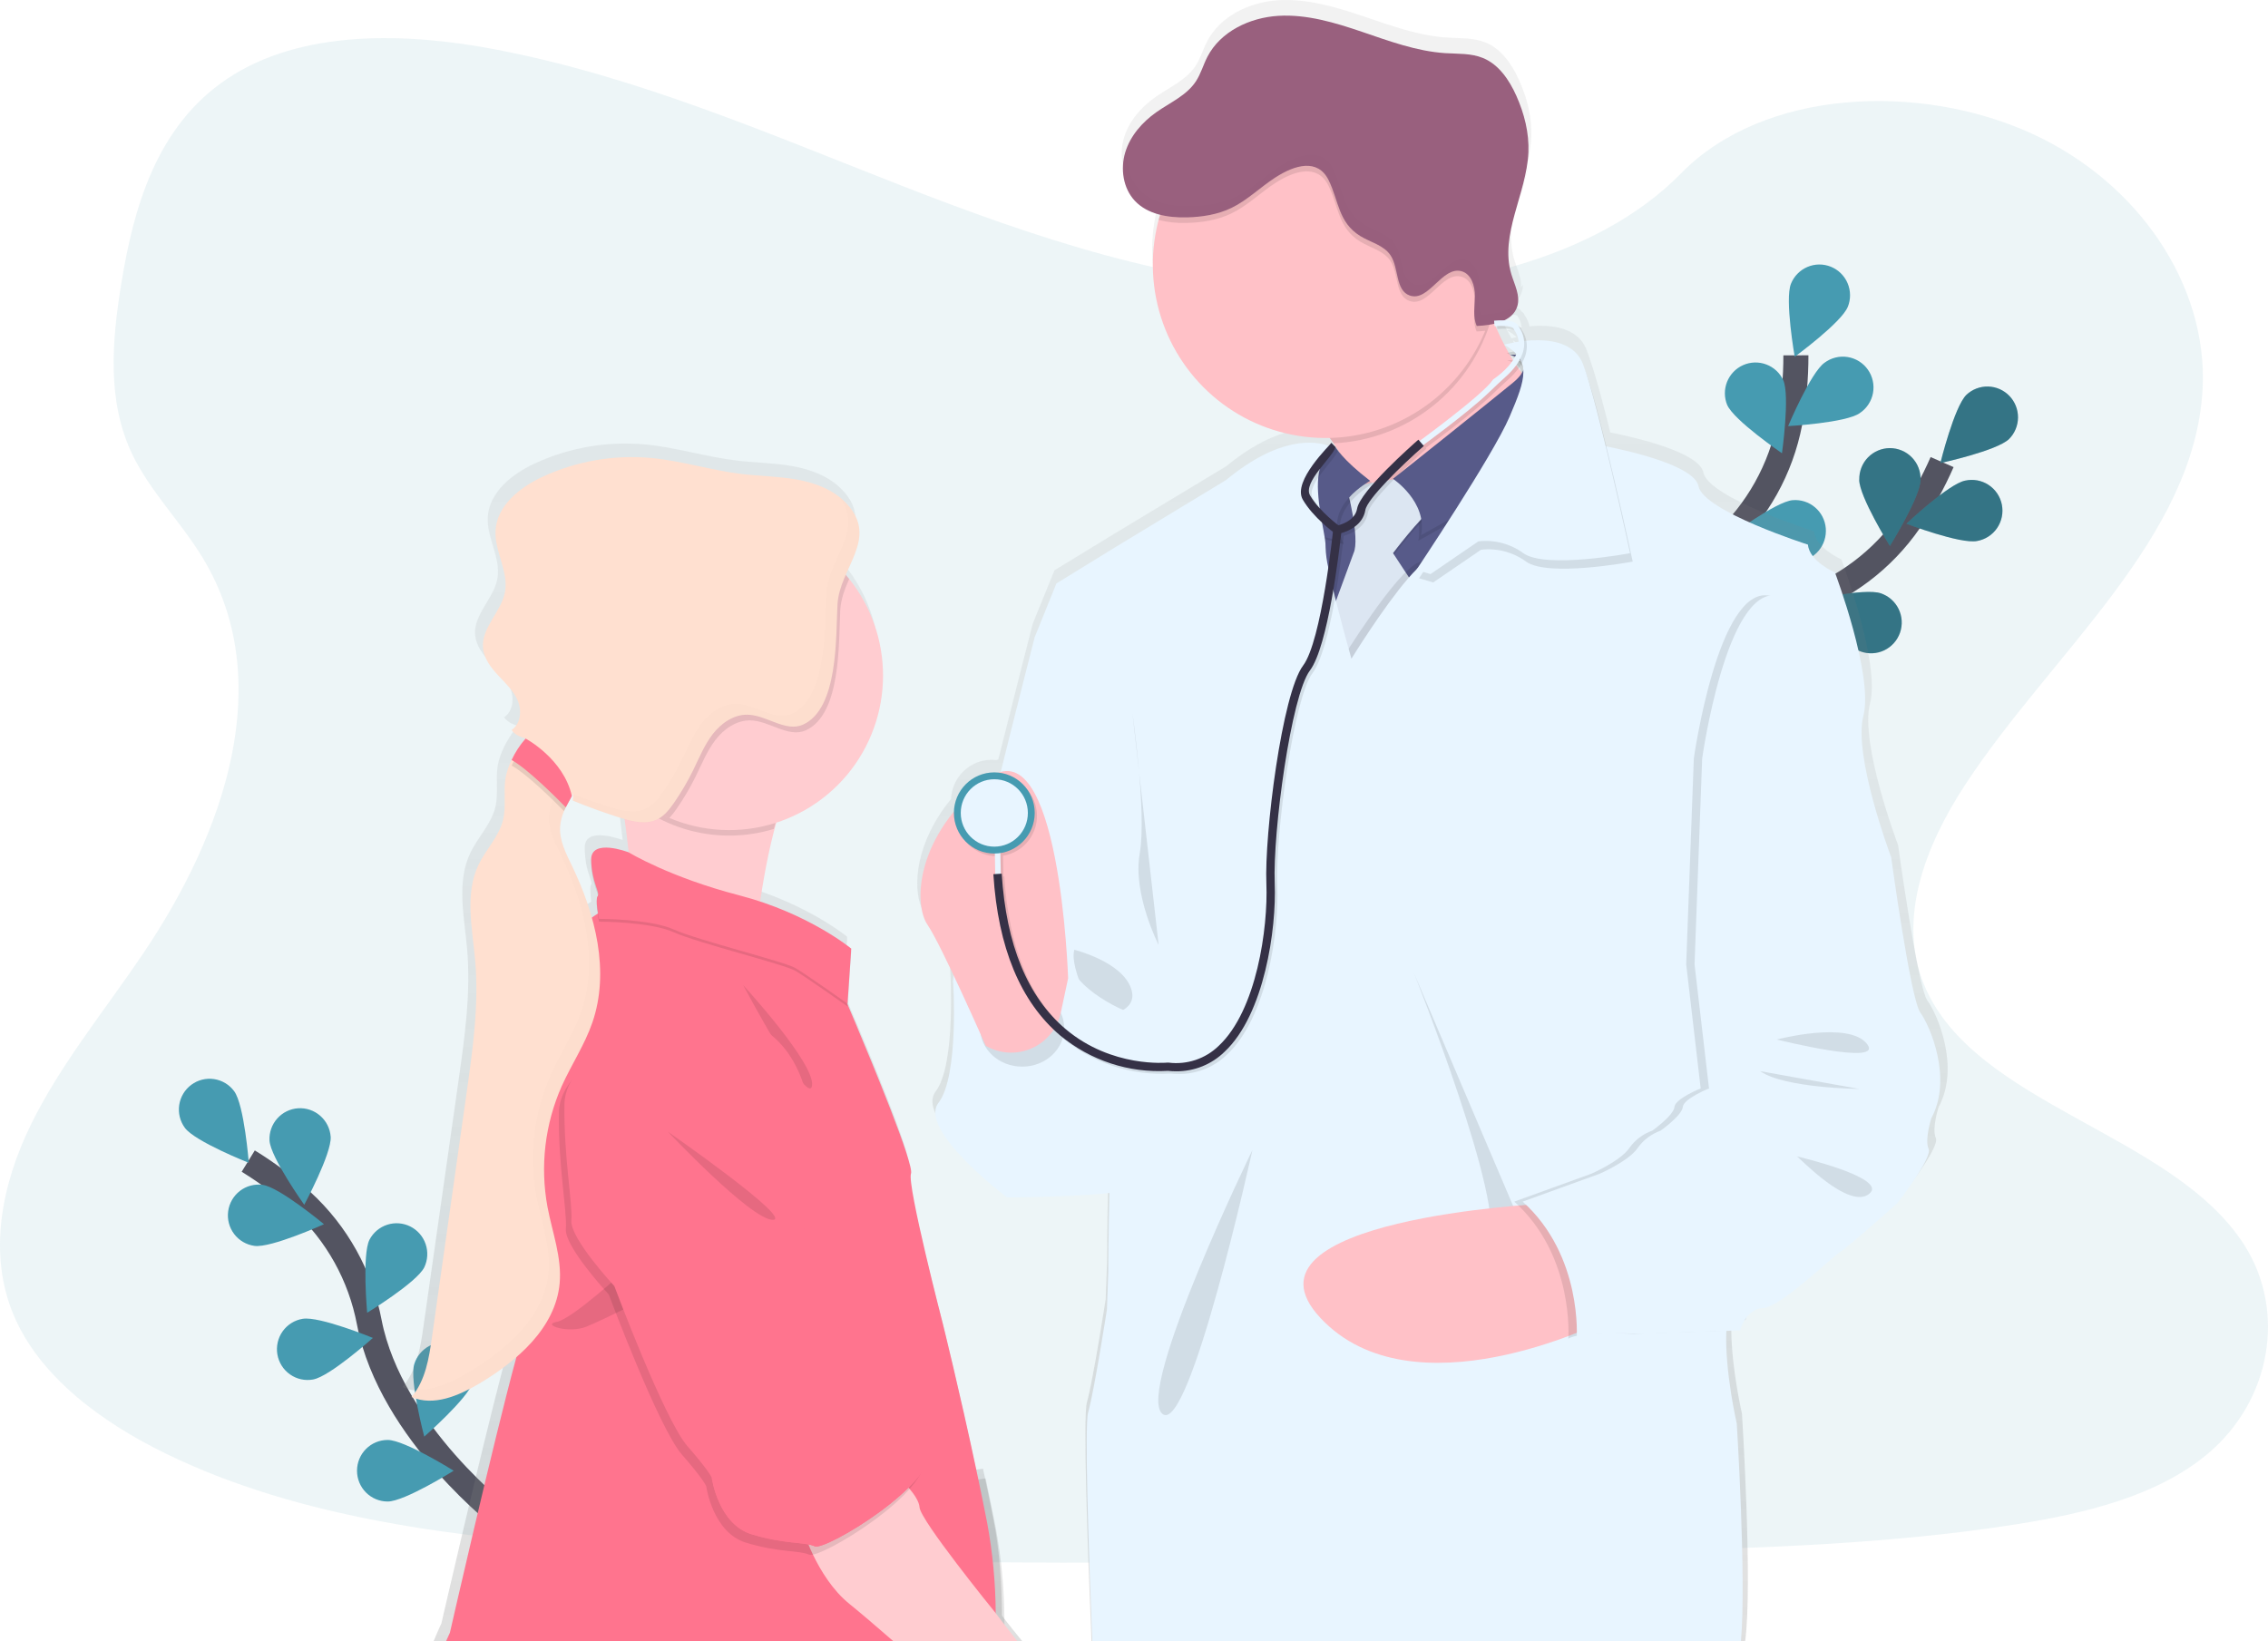 <svg width="181" height="131" viewBox="0 0 181 131" fill="none" xmlns="http://www.w3.org/2000/svg">
<g clip-path="url(#clip0_170_648)">
<path opacity="0.1" d="M105.164 23.103C93.561 22.698 82.5 18.935 71.955 14.819C61.41 10.704 50.957 6.143 39.625 3.962C32.34 2.557 24.007 2.36 18.138 6.283C12.489 10.058 10.664 16.573 9.682 22.619C8.944 27.168 8.516 31.955 10.534 36.215C11.939 39.171 14.432 41.656 16.157 44.488C22.156 54.342 17.915 66.493 11.412 76.123C8.363 80.642 4.825 84.942 2.472 89.747C0.118 94.552 -0.971 100.057 1.088 104.958C3.13 109.812 7.993 113.464 13.262 116.03C23.964 121.237 36.574 122.727 48.871 123.58C76.091 125.45 103.458 124.64 130.75 123.83C140.85 123.528 150.995 123.225 160.931 121.654C166.449 120.782 172.146 119.399 176.152 116.062C181.237 111.824 182.498 104.65 179.09 99.336C173.374 90.425 157.571 88.21 153.575 78.647C151.377 73.382 153.635 67.518 156.831 62.635C163.686 52.163 175.178 42.974 175.782 31.001C176.199 22.778 170.675 14.545 162.132 10.653C153.18 6.571 140.765 7.087 134.161 13.834C127.36 20.785 115.408 23.459 105.164 23.103Z" fill="#469BB1"/>
<path d="M40.37 121.354C40.37 121.354 31.205 114.395 29.473 105.542C28.771 101.824 26.888 98.435 24.105 95.883C22.775 94.682 21.337 93.607 19.811 92.669" stroke="#535461" stroke-width="2" stroke-miterlimit="10"/>
<path d="M18.689 87.092C19.493 88.183 19.856 92.808 19.856 92.808C19.856 92.808 15.562 91.109 14.757 90.02C14.37 89.496 14.207 88.839 14.302 88.194C14.398 87.549 14.744 86.969 15.266 86.581C15.787 86.193 16.441 86.028 17.083 86.124C17.725 86.22 18.303 86.568 18.689 87.092Z" fill="#469BB1"/>
<path d="M26.392 90.721C26.475 92.075 24.28 96.156 24.28 96.156C24.28 96.156 21.593 92.383 21.508 91.029C21.475 90.383 21.697 89.751 22.126 89.269C22.555 88.787 23.155 88.494 23.797 88.453C24.44 88.413 25.072 88.628 25.557 89.053C26.043 89.477 26.342 90.076 26.39 90.721H26.392Z" fill="#469BB1"/>
<path d="M33.858 101.152C33.251 102.364 29.303 104.774 29.303 104.774C29.303 104.774 28.882 100.154 29.488 98.942C29.787 98.373 30.296 97.943 30.907 97.747C31.517 97.55 32.181 97.603 32.753 97.892C33.326 98.182 33.763 98.686 33.969 99.295C34.176 99.905 34.136 100.572 33.858 101.152Z" fill="#469BB1"/>
<path d="M37.739 110.317C37.344 111.614 33.859 114.659 33.859 114.659C33.859 114.659 32.665 110.178 33.059 108.88C33.249 108.256 33.678 107.734 34.251 107.428C34.824 107.123 35.495 107.058 36.115 107.248C36.736 107.439 37.255 107.87 37.56 108.445C37.864 109.021 37.929 109.694 37.739 110.317Z" fill="#469BB1"/>
<path d="M20.308 99.436C21.641 99.617 25.855 97.706 25.855 97.706C25.855 97.706 22.299 94.746 20.959 94.566C20.316 94.479 19.665 94.652 19.149 95.047C18.634 95.443 18.295 96.028 18.209 96.674C18.122 97.32 18.295 97.974 18.689 98.492C19.082 99.01 19.665 99.349 20.308 99.436Z" fill="#469BB1"/>
<path d="M24.982 110.1C26.315 109.87 29.76 106.782 29.76 106.782C29.76 106.782 25.484 105.028 24.152 105.258C23.833 105.31 23.528 105.425 23.254 105.597C22.98 105.769 22.742 105.993 22.555 106.257C22.368 106.522 22.234 106.821 22.163 107.137C22.091 107.454 22.082 107.781 22.137 108.101C22.192 108.42 22.31 108.726 22.483 109C22.656 109.274 22.882 109.511 23.147 109.696C23.411 109.882 23.71 110.014 24.026 110.083C24.341 110.152 24.668 110.158 24.985 110.1H24.982Z" fill="#469BB1"/>
<path d="M30.94 119.839C32.291 119.839 36.207 117.381 36.207 117.381C36.207 117.381 32.29 114.925 30.938 114.925C30.289 114.925 29.667 115.184 29.208 115.645C28.749 116.106 28.492 116.731 28.492 117.382C28.492 118.034 28.749 118.659 29.208 119.12C29.667 119.581 30.289 119.839 30.938 119.839H30.94Z" fill="#469BB1"/>
<path d="M129.41 61.161C129.41 61.161 135.059 51.11 143.575 48.214C147.15 47.022 150.245 44.697 152.394 41.588C153.401 40.102 154.271 38.526 154.992 36.88" stroke="#535461" stroke-width="2" stroke-miterlimit="10"/>
<path d="M160.337 35.038C159.367 35.982 154.853 36.96 154.853 36.96C154.853 36.96 155.961 32.458 156.931 31.512C157.399 31.072 158.021 30.834 158.662 30.849C159.303 30.865 159.912 31.132 160.359 31.595C160.806 32.057 161.053 32.677 161.049 33.321C161.045 33.965 160.79 34.582 160.337 35.038Z" fill="#469BB1"/>
<path d="M157.784 43.178C156.451 43.442 152.14 41.799 152.14 41.799C152.14 41.799 155.506 38.619 156.831 38.359C157.149 38.288 157.478 38.282 157.799 38.34C158.12 38.399 158.425 38.521 158.698 38.7C158.971 38.879 159.206 39.111 159.388 39.382C159.571 39.653 159.697 39.958 159.761 40.279C159.824 40.6 159.823 40.931 159.758 41.251C159.692 41.572 159.564 41.876 159.38 42.146C159.196 42.416 158.96 42.647 158.686 42.824C158.412 43.001 158.105 43.121 157.784 43.178Z" fill="#469BB1"/>
<path d="M148.492 51.995C147.216 51.552 144.314 47.943 144.314 47.943C144.314 47.943 148.814 46.909 150.094 47.352C150.401 47.455 150.685 47.617 150.93 47.831C151.174 48.045 151.374 48.305 151.517 48.597C151.661 48.889 151.745 49.206 151.765 49.531C151.785 49.856 151.741 50.181 151.635 50.489C151.529 50.796 151.363 51.079 151.147 51.322C150.931 51.565 150.67 51.762 150.377 51.902C150.085 52.042 149.768 52.122 149.444 52.138C149.121 52.154 148.797 52.106 148.492 51.995Z" fill="#469BB1"/>
<path d="M139.953 57.077C138.62 56.856 135.161 53.785 135.161 53.785C135.161 53.785 139.425 52 140.757 52.221C141.398 52.327 141.97 52.684 142.349 53.214C142.727 53.744 142.881 54.404 142.776 55.047C142.67 55.691 142.314 56.266 141.787 56.647C141.259 57.027 140.603 57.181 139.962 57.075L139.953 57.077Z" fill="#469BB1"/>
<path d="M148.375 38.279C148.374 39.636 150.825 43.575 150.825 43.575C150.825 43.575 153.273 39.641 153.273 38.285C153.282 37.958 153.225 37.631 153.106 37.326C152.987 37.02 152.808 36.742 152.58 36.507C152.352 36.272 152.08 36.085 151.779 35.958C151.478 35.83 151.154 35.764 150.828 35.764C150.501 35.764 150.178 35.83 149.877 35.958C149.576 36.085 149.303 36.272 149.075 36.507C148.847 36.742 148.669 37.02 148.55 37.326C148.431 37.631 148.374 37.958 148.382 38.285L148.375 38.279Z" fill="#469BB1"/>
<path d="M138.472 44.348C138.875 45.643 142.381 48.664 142.381 48.664C142.381 48.664 143.548 44.175 143.141 42.88C142.93 42.28 142.496 41.785 141.929 41.5C141.362 41.215 140.708 41.163 140.103 41.353C139.498 41.543 138.99 41.962 138.687 42.52C138.383 43.079 138.307 43.734 138.475 44.348H138.472Z" fill="#469BB1"/>
<path d="M129.661 51.574C129.841 52.913 132.787 56.489 132.787 56.489C132.787 56.489 134.689 52.263 134.509 50.919C134.473 50.593 134.373 50.278 134.214 49.992C134.055 49.706 133.841 49.455 133.584 49.253C133.327 49.051 133.033 48.903 132.718 48.817C132.403 48.731 132.075 48.709 131.751 48.753C131.428 48.797 131.117 48.905 130.836 49.071C130.555 49.237 130.31 49.458 130.115 49.721C129.92 49.984 129.78 50.283 129.702 50.601C129.624 50.919 129.61 51.25 129.661 51.574Z" fill="#469BB1"/>
<path opacity="0.25" d="M160.337 35.038C159.367 35.982 154.853 36.96 154.853 36.96C154.853 36.96 155.961 32.458 156.931 31.512C157.399 31.072 158.021 30.834 158.662 30.849C159.303 30.865 159.912 31.132 160.359 31.595C160.806 32.057 161.053 32.677 161.049 33.321C161.045 33.965 160.79 34.582 160.337 35.038Z" fill="black"/>
<path opacity="0.25" d="M157.784 43.178C156.451 43.442 152.14 41.799 152.14 41.799C152.14 41.799 155.506 38.619 156.831 38.359C157.149 38.288 157.478 38.282 157.799 38.34C158.12 38.399 158.425 38.521 158.698 38.7C158.971 38.879 159.206 39.111 159.388 39.382C159.571 39.653 159.697 39.958 159.761 40.279C159.824 40.6 159.823 40.931 159.758 41.251C159.692 41.572 159.564 41.876 159.38 42.146C159.196 42.416 158.96 42.647 158.686 42.824C158.412 43.001 158.105 43.121 157.784 43.178Z" fill="black"/>
<path opacity="0.25" d="M148.492 51.995C147.216 51.552 144.314 47.943 144.314 47.943C144.314 47.943 148.814 46.909 150.094 47.352C150.401 47.455 150.685 47.617 150.93 47.831C151.174 48.045 151.374 48.305 151.517 48.597C151.661 48.889 151.745 49.206 151.765 49.531C151.785 49.856 151.741 50.181 151.635 50.489C151.529 50.796 151.363 51.079 151.147 51.322C150.931 51.565 150.67 51.762 150.377 51.902C150.085 52.042 149.768 52.122 149.444 52.138C149.121 52.154 148.797 52.106 148.492 51.995Z" fill="black"/>
<path opacity="0.25" d="M139.953 57.077C138.62 56.856 135.161 53.785 135.161 53.785C135.161 53.785 139.425 52 140.757 52.221C141.398 52.327 141.97 52.684 142.349 53.214C142.727 53.744 142.881 54.404 142.776 55.047C142.67 55.691 142.314 56.266 141.787 56.647C141.259 57.027 140.603 57.181 139.962 57.075L139.953 57.077Z" fill="black"/>
<path opacity="0.25" d="M148.375 38.279C148.374 39.636 150.825 43.575 150.825 43.575C150.825 43.575 153.273 39.641 153.273 38.285C153.282 37.958 153.225 37.631 153.106 37.326C152.987 37.02 152.808 36.742 152.58 36.507C152.352 36.272 152.08 36.085 151.779 35.958C151.478 35.83 151.154 35.764 150.828 35.764C150.501 35.764 150.178 35.83 149.877 35.958C149.576 36.085 149.303 36.272 149.075 36.507C148.847 36.742 148.669 37.02 148.55 37.326C148.431 37.631 148.374 37.958 148.382 38.285L148.375 38.279Z" fill="black"/>
<path opacity="0.25" d="M138.472 44.348C138.875 45.643 142.381 48.664 142.381 48.664C142.381 48.664 143.548 44.175 143.141 42.88C142.93 42.28 142.496 41.785 141.929 41.5C141.362 41.215 140.708 41.163 140.103 41.353C139.498 41.543 138.99 41.962 138.687 42.52C138.383 43.079 138.307 43.734 138.475 44.348H138.472Z" fill="black"/>
<path opacity="0.25" d="M129.661 51.574C129.841 52.913 132.787 56.489 132.787 56.489C132.787 56.489 134.689 52.263 134.509 50.919C134.473 50.593 134.373 50.278 134.214 49.992C134.055 49.706 133.841 49.455 133.584 49.253C133.327 49.051 133.033 48.903 132.718 48.817C132.403 48.731 132.075 48.709 131.751 48.753C131.428 48.797 131.117 48.905 130.836 49.071C130.555 49.237 130.31 49.458 130.115 49.721C129.92 49.984 129.78 50.283 129.702 50.601C129.624 50.919 129.61 51.25 129.661 51.574Z" fill="black"/>
<path d="M129.734 60.962C129.734 60.962 130.844 49.473 137.453 43.364C140.241 40.818 142.132 37.433 142.843 33.716C143.166 31.949 143.327 30.157 143.324 28.36" stroke="#535461" stroke-width="2" stroke-miterlimit="10"/>
<path d="M147.467 24.484C146.967 25.742 143.228 28.474 143.228 28.474C143.228 28.474 142.424 23.906 142.929 22.648C143.172 22.043 143.645 21.561 144.242 21.306C144.839 21.051 145.513 21.045 146.115 21.289C146.717 21.534 147.197 22.008 147.451 22.608C147.704 23.208 147.71 23.884 147.467 24.489V24.484Z" fill="#469BB1"/>
<path d="M148.419 32.973C147.314 33.753 142.703 34.009 142.703 34.009C142.703 34.009 144.5 29.734 145.604 28.954C145.866 28.757 146.165 28.615 146.483 28.536C146.801 28.457 147.131 28.443 147.454 28.495C147.777 28.546 148.087 28.663 148.365 28.837C148.642 29.01 148.883 29.238 149.071 29.507C149.259 29.776 149.392 30.08 149.461 30.401C149.531 30.723 149.535 31.055 149.474 31.378C149.413 31.701 149.289 32.008 149.107 32.282C148.926 32.556 148.692 32.79 148.419 32.971V32.973Z" fill="#469BB1"/>
<path d="M143.476 44.82C142.13 44.934 138.02 42.811 138.02 42.811C138.02 42.811 141.72 40.033 143.066 39.919C143.713 39.865 144.354 40.07 144.85 40.491C145.346 40.911 145.655 41.513 145.709 42.162C145.763 42.811 145.559 43.456 145.14 43.954C144.721 44.452 144.123 44.762 143.476 44.817V44.82Z" fill="#469BB1"/>
<path d="M137.725 52.936C136.417 53.271 132.011 51.886 132.011 51.886C132.011 51.886 135.189 48.521 136.497 48.179C137.125 48.016 137.792 48.109 138.351 48.44C138.91 48.77 139.316 49.31 139.479 49.941C139.642 50.572 139.549 51.242 139.22 51.803C138.891 52.365 138.353 52.772 137.725 52.936Z" fill="#469BB1"/>
<path d="M137.842 32.324C138.388 33.564 142.211 36.173 142.211 36.173C142.211 36.173 142.861 31.581 142.314 30.34C142.042 29.76 141.555 29.31 140.956 29.086C140.358 28.862 139.696 28.881 139.111 29.141C138.527 29.401 138.068 29.88 137.83 30.475C137.593 31.071 137.597 31.736 137.842 32.329V32.324Z" fill="#469BB1"/>
<path d="M131.236 41.901C132.127 42.92 136.55 44.256 136.55 44.256C136.55 44.256 135.804 39.678 134.912 38.659C134.702 38.411 134.444 38.208 134.155 38.061C133.866 37.914 133.55 37.827 133.227 37.803C132.904 37.78 132.579 37.821 132.272 37.925C131.964 38.029 131.681 38.193 131.437 38.408C131.194 38.622 130.995 38.884 130.853 39.176C130.711 39.469 130.628 39.787 130.609 40.112C130.59 40.437 130.636 40.763 130.744 41.07C130.851 41.377 131.019 41.659 131.236 41.901Z" fill="#469BB1"/>
<path d="M126.088 52.097C126.795 53.252 130.929 55.319 130.929 55.319C130.929 55.319 130.964 50.681 130.263 49.525C129.913 48.991 129.371 48.614 128.75 48.475C128.129 48.337 127.479 48.446 126.937 48.781C126.395 49.115 126.004 49.649 125.847 50.268C125.69 50.887 125.78 51.543 126.096 52.097H126.088Z" fill="#469BB1"/>
<path d="M121.235 15.969C121.512 14.95 121.845 13.926 122.079 12.893C121.799 13.926 121.464 14.953 121.235 15.969Z" fill="url(#paint0_linear_170_648)"/>
<path d="M119.996 25.788C119.972 25.747 119.956 25.707 119.937 25.67C119.937 25.654 119.921 25.64 119.914 25.623C119.878 25.641 119.84 25.656 119.802 25.669C119.729 25.697 119.654 25.724 119.577 25.746C119.501 25.767 119.469 25.779 119.411 25.793C119.362 25.809 119.313 25.822 119.262 25.831L119.276 25.861C119.337 25.848 119.397 25.836 119.459 25.819L119.476 26.027C119.546 26.027 119.611 26.017 119.674 26.017C119.704 26.015 119.734 26.015 119.764 26.017C119.894 26.017 120.007 26.017 120.097 26.017C120.062 25.942 120.026 25.863 119.996 25.788ZM153.825 79.872C153.042 78.812 151.478 67.441 151.478 67.441C151.478 67.441 148.404 59.355 149.242 56.128C150.08 52.901 146.952 44.644 146.952 44.644C146.952 44.644 144.886 43.742 144.774 42.403C144.774 42.403 136.337 39.725 135.942 37.716C135.622 36.069 130.389 34.888 128.51 34.514C127.936 32.191 127.36 30.024 126.935 28.84C126.82 28.472 126.711 28.154 126.611 27.903C125.893 26.062 123.673 25.895 122.064 26.042C121.994 25.728 121.864 25.431 121.682 25.167C121.655 25.076 121.603 24.995 121.53 24.934C121.496 24.904 121.459 24.878 121.42 24.854C121.391 24.799 121.353 24.751 121.307 24.71C121.261 24.668 121.211 24.632 121.157 24.602C121.118 24.581 121.078 24.563 121.037 24.547C120.941 24.51 120.841 24.483 120.739 24.465C120.62 24.441 120.5 24.425 120.379 24.418C120.673 24.289 120.935 24.097 121.147 23.854C121.291 23.684 121.398 23.486 121.462 23.272C121.515 23.094 121.538 22.909 121.532 22.723C121.489 22.799 121.439 22.872 121.382 22.939C121.452 22.197 121.062 21.444 120.839 20.706C120.568 19.745 120.518 18.735 120.692 17.752C120.915 16.269 121.469 14.769 121.844 13.259C121.845 13.251 121.845 13.243 121.844 13.234C122.04 12.485 122.162 11.717 122.207 10.943C122.272 9.381 121.874 7.823 121.234 6.4C120.665 5.14 119.827 3.9 118.544 3.388C117.591 3.001 116.523 3.063 115.496 2.999C113.193 2.855 110.997 2.042 108.807 1.302C106.617 0.562 104.364 -0.11 102.059 0.018C99.755 0.147 97.383 1.264 96.332 3.312C95.998 3.952 95.807 4.663 95.409 5.264C94.662 6.397 93.325 6.964 92.21 7.746C91.096 8.528 90.114 9.637 89.711 10.961C89.491 11.675 89.46 12.433 89.621 13.162C89.657 13.327 89.704 13.489 89.761 13.648C89.919 14.09 90.166 14.495 90.486 14.838C90.727 15.091 91.004 15.307 91.309 15.479C91.691 15.692 92.1 15.852 92.525 15.954C92.51 16.004 92.496 16.058 92.479 16.11C92.452 16.195 92.429 16.277 92.404 16.369C92.349 16.575 92.297 16.784 92.254 16.995C92.252 17.01 92.252 17.026 92.254 17.041C92.049 17.992 91.946 18.964 91.947 19.938C91.947 20.398 91.97 20.859 92.017 21.317C92.684 28.109 98.266 33.467 105.164 33.815C105.401 33.827 105.639 33.833 105.881 33.833C105.991 33.833 106.099 33.833 106.214 33.833C106.322 33.977 106.429 34.124 106.53 34.269C106.632 34.412 106.725 34.56 106.814 34.704L106.572 34.453L106.331 34.23C106.265 34.32 106.192 34.405 106.112 34.483C105.955 34.427 105.794 34.381 105.631 34.346C104.939 34.191 103.886 34.135 102.499 34.555C101.224 34.938 99.666 35.726 97.843 37.224L88.959 42.58L84.153 45.516L82.422 49.767C82.422 49.767 81.12 54.819 79.672 60.607C79.615 60.623 79.56 60.64 79.505 60.66C79.388 60.647 79.27 60.64 79.152 60.64C78.312 60.638 77.504 60.963 76.897 61.547C76.29 62.131 75.933 62.929 75.899 63.772C73.019 67.287 72.856 70.802 73.533 72.415C73.594 72.566 73.671 72.71 73.763 72.845C74.206 73.488 75.034 75.145 75.874 76.911C75.853 77.056 75.839 77.179 75.832 77.271C75.831 77.301 75.831 77.331 75.832 77.361C75.832 77.361 76.332 84.945 74.666 87.119C74.301 87.593 74.356 88.215 74.666 88.905C75.782 91.385 80.197 94.698 80.197 94.698C80.197 94.698 85.491 94.669 88.441 94.346C88.433 94.644 88.426 94.941 88.419 95.23C88.353 98.156 88.353 100.608 88.353 100.608L88.243 103.676C88.243 103.676 87.243 110.142 86.743 111.924C86.428 113.042 86.791 123.394 87.108 131.005H139.272C139.885 126.503 139.02 112.823 139.02 112.823C139.02 112.823 138.198 109.286 138.168 106.203C138.167 106.2 138.166 106.196 138.166 106.192C138.166 106.189 138.167 106.185 138.168 106.181C138.168 105.912 138.168 105.649 138.178 105.391L138.557 105.378L139.237 105.355H139.298C139.298 105.355 139.315 105.291 139.353 105.187C139.443 104.929 139.566 104.683 139.718 104.456C140.008 104.026 140.461 103.604 141.143 103.575C141.52 103.56 142.103 103.254 142.761 102.802C142.766 102.803 142.77 102.803 142.774 102.802C144.546 101.599 146.887 99.378 147.456 99.013C148.237 98.511 151.98 95.163 151.98 95.163C151.98 95.163 152.538 94.454 153.133 93.598L153.155 93.568C153.895 92.497 154.681 91.216 154.488 90.813C154.155 90.09 154.711 88.361 154.711 88.361C156.45 85.166 154.608 80.931 153.825 79.872ZM121.6 28.39C121.616 28.44 121.626 28.492 121.63 28.544C121.589 28.489 121.547 28.43 121.505 28.377L121.465 28.323L121.437 28.283L121.5 28.196C121.5 28.196 121.5 28.196 121.5 28.208C121.544 28.262 121.578 28.324 121.6 28.39ZM121.04 26.907C120.859 26.944 120.715 26.978 120.622 27.003C120.504 26.792 120.391 26.581 120.289 26.367C120.556 26.522 120.808 26.703 121.04 26.907ZM120.727 27.172C120.727 27.168 120.727 27.165 120.727 27.162L120.74 27.172C120.809 27.217 120.875 27.261 120.937 27.306C120.992 27.346 121.042 27.384 121.092 27.424C121.059 27.483 121.022 27.543 120.985 27.592C120.927 27.5 120.872 27.411 120.819 27.319C120.785 27.282 120.755 27.232 120.727 27.172ZM119.727 25.106C120.049 25.074 120.374 25.074 120.695 25.106C120.74 25.106 120.78 25.115 120.82 25.121C120.911 25.135 121 25.158 121.085 25.19C121.282 25.467 121.404 25.791 121.437 26.129L121.347 26.142L121.259 26.159C121.092 26.188 120.925 26.216 120.795 26.243L120.629 26.278C120.407 26.326 120.279 26.363 120.274 26.365C120.252 26.32 120.231 26.278 120.207 26.235C120.171 26.163 120.132 26.089 120.099 26.017C120.066 25.945 120.022 25.863 119.987 25.788C119.964 25.747 119.947 25.707 119.929 25.67C119.929 25.654 119.912 25.64 119.906 25.623C119.896 25.606 119.887 25.587 119.881 25.568C119.779 25.361 119.686 25.153 119.596 24.949C119.586 24.929 119.577 24.907 119.569 24.887L119.696 24.879V24.922L119.727 25.106ZM79.967 128.936C79.954 126.444 79.774 123.748 79.274 121.217C79.06 120.141 78.841 119.064 78.617 118.007C78.561 117.742 78.505 117.481 78.451 117.22L77.937 117.289H77.891C76.491 110.659 75.028 104.817 75.028 104.817C75.028 104.817 72.121 93.672 72.458 92.783C72.501 92.668 72.446 92.356 72.323 91.899C71.62 89.365 68.683 82.382 67.657 79.996C67.657 79.986 67.648 79.974 67.645 79.965C67.478 79.565 67.359 79.296 67.322 79.217L67.564 75.656L67.577 75.441L67.609 74.986L67.595 74.974L67.609 74.763C67.609 74.763 65.072 72.674 60.776 71.166C60.609 71.106 60.433 71.048 60.258 70.991C60.473 69.55 60.758 67.923 61.129 66.338C61.164 66.179 61.203 66.025 61.243 65.869C61.278 65.713 61.318 65.563 61.358 65.41C61.421 65.163 61.489 64.918 61.559 64.677C61.791 64.604 62.019 64.522 62.244 64.435L62.331 64.401C65.102 63.318 67.389 61.263 68.768 58.616C70.147 55.97 70.524 52.911 69.83 50.007C69.434 48.36 68.703 46.812 67.683 45.463C67.607 45.359 67.525 45.255 67.444 45.153C67.362 45.051 67.263 44.937 67.172 44.833C67.653 43.734 68.222 42.688 68.268 41.618C68.277 41.483 68.277 41.347 68.268 41.211V41.194C68.207 40.507 67.903 39.81 67.197 39.079C66.165 38.006 64.697 37.462 63.229 37.201C61.761 36.94 60.264 36.933 58.788 36.757C56.34 36.463 53.955 35.705 51.507 35.472C48.492 35.191 45.456 35.711 42.703 36.978C40.882 37.815 39.037 39.278 38.927 41.285C38.837 42.944 39.987 44.534 39.697 46.172C39.408 47.782 37.775 49.049 37.919 50.678C37.974 51.314 38.299 51.883 38.705 52.39C38.845 52.558 38.994 52.725 39.147 52.892C39.74 53.523 40.393 54.129 40.725 54.924C40.738 54.958 40.752 54.991 40.763 55.025C41.045 55.81 40.918 56.802 40.222 57.252C40.226 57.255 40.228 57.26 40.23 57.264C40.24 57.278 40.25 57.288 40.258 57.301C40.259 57.298 40.259 57.295 40.258 57.293C40.505 57.587 40.838 57.795 41.21 57.889L41.352 57.932C41.237 58.058 41.128 58.188 41.018 58.325L40.947 58.421C40.763 58.669 40.596 58.929 40.447 59.199C40.362 59.35 40.28 59.5 40.212 59.651C39.983 60.11 39.818 60.598 39.72 61.102C39.542 62.21 39.794 63.365 39.523 64.45C39.19 65.789 38.135 66.816 37.54 68.06C36.414 70.403 37.052 73.153 37.279 75.741C37.587 79.256 37.087 82.786 36.589 86.277C36.324 88.134 36.06 89.992 35.796 91.853C35.129 96.521 34.462 101.19 33.796 105.858C33.553 107.569 33.264 109.373 32.129 110.694H32.141C32.141 110.694 32.141 110.704 32.129 110.707C32.47 110.857 32.832 110.951 33.203 110.985C34.684 111.134 36.254 110.414 37.587 109.628C38.643 109.015 39.643 108.31 40.575 107.521C40.438 108.023 40.292 108.57 40.135 109.159C40.136 109.165 40.136 109.17 40.135 109.176C38.254 116.373 35.227 129.567 35.227 129.567C35.227 129.567 34.952 130.141 34.596 130.997H81.59C81.04 130.327 80.529 129.686 80.129 129.169L79.967 128.936ZM45.171 62.388C45.183 62.367 45.191 62.349 45.203 62.331C45.203 62.384 45.203 62.436 45.203 62.486C45.203 62.537 45.203 62.582 45.203 62.629C45.203 62.675 45.203 62.67 45.203 62.694C45.203 62.717 45.203 62.694 45.203 62.694C45.203 62.763 45.188 62.831 45.176 62.9C45.176 62.9 45.176 62.908 45.176 62.915L45.343 62.977L45.536 63.057C46.678 63.51 47.835 63.92 49.006 64.287C49.126 64.326 49.247 64.363 49.369 64.398L49.394 64.605C49.424 64.818 49.452 65.034 49.479 65.25C49.479 65.25 49.479 65.26 49.479 65.266C49.554 65.864 49.627 66.46 49.692 67.042C49.692 67.042 46.633 65.871 46.671 67.65C46.669 67.682 46.669 67.713 46.671 67.745C46.668 67.788 46.668 67.83 46.671 67.873C46.699 69.258 47.131 70.08 47.218 70.502C47.212 70.519 47.203 70.535 47.191 70.549C47.117 70.71 47.092 70.89 47.118 71.066C47.115 71.365 47.138 71.665 47.188 71.96C47.098 72.015 47.009 72.07 46.921 72.127C46.854 72.169 46.791 72.216 46.726 72.263C46.317 70.838 45.782 69.454 45.128 68.125C44.67 67.178 44.155 66.19 44.16 65.151C44.16 65.084 44.16 65.015 44.168 64.947C44.187 64.646 44.244 64.348 44.338 64.061C44.376 63.953 44.418 63.846 44.465 63.74C44.574 63.489 44.695 63.245 44.83 63.007C44.916 62.85 45.008 62.694 45.096 62.537C45.124 62.49 45.151 62.441 45.178 62.394L45.171 62.388ZM119.996 25.788C119.972 25.747 119.956 25.707 119.937 25.67C119.937 25.654 119.921 25.64 119.914 25.623C119.878 25.641 119.84 25.656 119.802 25.669C119.729 25.697 119.654 25.724 119.577 25.746C119.501 25.767 119.469 25.779 119.411 25.793L119.262 25.831L119.276 25.861C119.337 25.848 119.397 25.836 119.459 25.819L119.476 26.027C119.546 26.027 119.611 26.017 119.674 26.017H119.764C119.894 26.017 120.007 26.017 120.097 26.017C120.062 25.942 120.026 25.863 119.996 25.788Z" fill="url(#paint1_linear_170_648)"/>
<path d="M83.583 50.372L82.584 50.815C82.584 50.815 76.066 76.246 76.066 78.302C76.066 80.357 89.886 91.794 89.886 91.794L92.042 77.175C92.042 77.175 88.946 43.652 83.583 50.372Z" fill="#E8F5FF"/>
<path d="M113.898 42.282L108.124 39.256C107.801 37.871 107.227 36.558 106.431 35.382C105.586 34.156 104.463 32.953 103.063 32.325C99.525 30.732 118.028 22.368 118.028 22.368C118.319 23.373 118.662 24.362 119.056 25.331C120.009 27.694 121.591 30.75 123.629 31.621C127.093 33.102 113.898 42.282 113.898 42.282Z" fill="#FFC1C7"/>
<path opacity="0.1" d="M119.056 25.331C118.265 28.123 116.621 30.596 114.356 32.399C112.091 34.203 109.318 35.246 106.431 35.382C105.586 34.156 104.463 32.953 103.063 32.325C99.525 30.732 118.028 22.368 118.028 22.368C118.319 23.373 118.662 24.362 119.056 25.331Z" fill="black"/>
<path d="M119.576 21.108C119.576 23.847 118.768 26.524 117.254 28.802C115.739 31.079 113.586 32.855 111.067 33.903C108.548 34.952 105.776 35.226 103.101 34.692C100.426 34.158 97.969 32.84 96.041 30.903C94.113 28.966 92.799 26.499 92.267 23.813C91.735 21.126 92.008 18.342 93.052 15.812C94.096 13.281 95.863 11.119 98.13 9.597C100.398 8.076 103.064 7.264 105.791 7.264C107.603 7.256 109.399 7.608 111.076 8.301C112.752 8.993 114.275 10.013 115.556 11.3C116.838 12.587 117.853 14.117 118.543 15.8C119.233 17.483 119.584 19.287 119.576 21.108Z" fill="#FFC1C7"/>
<path d="M121.565 40.505L117.806 49.316L114.49 55.164H103.874L100.778 47.168L102.033 38.876H110.14L115.374 38.58L117.143 37.987L118.282 38.637L121.565 40.505Z" fill="#575A89"/>
<path opacity="0.1" d="M120.271 28.76C120.271 28.76 122.616 29.262 120.516 30.991C118.416 32.72 111.172 38.219 111.172 38.219C111.172 38.219 113.717 40.495 113.19 43.161L121.621 38.441L123.12 30.889C123.12 30.889 123.289 28.62 120.271 28.76Z" fill="black"/>
<path opacity="0.1" d="M112.83 38.219L107.467 39.107C107.467 39.107 108.574 43.217 108.02 44.383C108.004 44.419 107.99 44.457 107.979 44.495L105.791 50.435L107.43 55.1L113.106 47.325L111.172 44.383C111.172 44.383 113.216 41.661 114.433 40.718C115.649 39.773 112.83 38.219 112.83 38.219Z" fill="black"/>
<path d="M112.83 37.989L107.467 38.876C107.467 38.876 108.574 42.985 108.02 44.152C108.004 44.188 107.99 44.226 107.979 44.264L105.791 50.204L107.43 54.869L113.106 47.09L111.172 44.147C111.172 44.147 113.216 41.425 114.433 40.481C115.649 39.538 112.83 37.989 112.83 37.989Z" fill="#DCE6F2"/>
<path d="M120.496 28.317C120.496 28.317 122.84 28.819 120.739 30.548C118.638 32.277 111.172 38.218 111.172 38.218C111.172 38.218 113.937 40.051 113.412 42.716L121.842 37.998L123.342 30.446C123.342 30.446 123.509 28.176 120.496 28.317Z" fill="#575A89"/>
<path opacity="0.1" d="M106.799 35.905C106.799 35.905 107.311 36.866 109.569 38.599C109.569 38.599 105.809 40.607 107.247 43.431L101.496 41.924L100.611 39.148L106.799 35.905Z" fill="black"/>
<path d="M106.577 35.685C106.577 35.685 107.089 36.645 109.347 38.378C109.347 38.378 105.587 40.376 107.025 43.208L101.276 41.702L100.391 38.927L106.577 35.685Z" fill="#575A89"/>
<path opacity="0.1" d="M121.565 40.505L117.806 49.316L114.496 55.164H103.874L100.778 47.168L102.031 38.876H104.286C104.249 40.811 104.952 43.084 104.907 43.929C104.831 45.319 106.97 52.814 106.97 52.814C106.97 52.814 111.448 45.539 113.216 44.892C114.328 44.485 116.683 41.101 118.281 38.637L121.565 40.505Z" fill="black"/>
<path d="M136.375 86.87L135.994 87.352C135.994 87.352 138.758 101.289 137.994 104.454C137.864 105.025 137.789 105.607 137.772 106.192V106.217C137.637 109.437 138.605 113.616 138.605 113.616C138.605 113.616 139.378 125.935 138.938 131.002H87.175C86.871 123.51 86.545 113.804 86.841 112.728C87.341 110.952 88.341 104.509 88.341 104.509L88.451 101.457C88.451 101.457 88.451 98.506 88.541 95.218C88.579 93.74 88.636 92.189 88.718 90.813C88.823 89.082 88.969 87.625 89.171 86.908C89.295 86.365 89.367 85.811 89.384 85.254C89.384 85.203 89.384 85.149 89.394 85.096C89.394 84.928 89.411 84.747 89.418 84.562C89.418 84.51 89.418 84.458 89.418 84.394C89.449 83.316 89.438 82.038 89.403 80.712C89.403 80.64 89.403 80.566 89.403 80.493C89.374 79.499 89.333 78.484 89.286 77.52C89.141 74.507 88.953 71.96 88.953 71.96L82.595 50.804L84.308 46.566L89.063 43.64L97.853 38.309C102.141 34.769 104.964 35.194 106.041 35.582C106.145 35.618 106.248 35.66 106.347 35.708C106.381 35.725 106.407 35.738 106.432 35.753C106.467 35.769 106.499 35.788 106.531 35.81C106.236 35.953 105.98 36.164 105.784 36.428C105.564 36.727 105.407 37.069 105.322 37.432C105.266 37.657 105.227 37.886 105.204 38.117C105.183 38.359 105.174 38.61 105.174 38.863C105.186 39.417 105.233 39.97 105.316 40.518C105.316 40.528 105.316 40.542 105.316 40.555C105.371 40.947 105.439 41.33 105.506 41.69C105.505 41.696 105.505 41.702 105.506 41.708C105.582 42.129 105.659 42.517 105.711 42.852C105.721 42.912 105.729 42.967 105.737 43.019C105.774 43.24 105.791 43.464 105.789 43.688C105.808 44.23 105.88 44.768 106.006 45.295C106.049 45.516 106.099 45.752 106.154 45.998C106.229 46.333 106.311 46.698 106.399 47.069C106.447 47.274 106.499 47.484 106.552 47.694C106.572 47.777 106.594 47.861 106.614 47.947L106.647 48.079C107.002 49.496 107.387 50.907 107.624 51.761C107.764 52.263 107.852 52.573 107.852 52.573C107.852 52.573 110.362 48.497 112.365 46.177C112.395 46.144 112.422 46.112 112.45 46.082C112.648 45.853 112.843 45.643 113.03 45.459C113.438 45.051 113.805 44.76 114.1 44.653C114.163 44.629 114.223 44.601 114.281 44.567C115.101 44.1 116.424 42.405 117.663 40.629C117.784 40.461 117.903 40.279 118.023 40.107C118.298 39.708 118.564 39.308 118.816 38.925C119.009 38.632 119.194 38.347 119.369 38.076C120.202 36.774 120.789 35.803 120.789 35.803L121.946 35.752L122.147 35.741H122.282L127.533 35.497C127.533 35.497 127.76 35.536 128.133 35.611C128.153 35.611 128.173 35.611 128.195 35.624C130.058 35.996 135.234 37.172 135.551 38.804C135.937 40.803 144.286 43.469 144.286 43.469C144.396 44.808 146.441 45.69 146.441 45.69C146.441 45.69 149.537 53.908 148.709 57.129C147.891 60.309 150.839 68.175 150.917 68.396L150.352 69.113L136.375 86.87Z" fill="#E8F5FF"/>
<path opacity="0.1" d="M120.269 28.176C120.269 28.176 125.38 26.72 126.542 29.718C127.703 32.715 130.301 44.822 130.301 44.822C130.301 44.822 123.555 46.099 121.787 44.822C120.75 44.064 119.466 43.727 118.193 43.877L114.378 46.487L113.251 46.152C113.251 46.152 119.354 37.04 120.681 33.944C122.007 30.847 122.455 29.463 120.269 28.176Z" fill="black"/>
<path d="M120.047 27.507C120.047 27.507 125.162 26.05 126.328 29.048C127.495 32.046 130.088 44.152 130.088 44.152C130.088 44.152 123.344 45.429 121.574 44.152C120.537 43.394 119.254 43.057 117.981 43.208L114.163 45.818L113.037 45.483C113.037 45.483 119.139 36.371 120.466 33.274C121.792 30.178 122.234 28.797 120.047 27.507Z" fill="#E8F5FF"/>
<path opacity="0.1" d="M85.74 75.803C85.74 75.803 89.554 76.747 90.274 78.913C90.994 81.079 87.455 81.134 87.455 81.134C87.455 81.134 85.298 77.302 85.74 75.803Z" fill="black"/>
<path opacity="0.1" d="M99.948 91.794C99.948 91.794 90.606 111.007 92.762 112.84C94.918 114.673 99.948 91.794 99.948 91.794Z" fill="black"/>
<path opacity="0.1" d="M112.83 77.636C112.83 77.636 120.294 96.298 118.801 99.18C117.307 102.062 122.007 99.18 122.007 99.18L112.83 77.636Z" fill="black"/>
<path d="M123.224 96.07C123.224 96.07 98.013 97.292 105.368 105.177C112.722 113.062 127.813 105.512 127.813 105.512L123.224 96.07Z" fill="#FFC1C7"/>
<path opacity="0.1" d="M119.576 21.108C119.578 22.924 119.223 24.722 118.531 26.4C118.299 26.427 118.067 26.444 117.844 26.454C117.511 25.719 117.689 24.87 117.696 24.062C117.703 23.253 117.406 22.303 116.631 22.085C115.086 21.648 114.02 24.549 112.496 24.025C111.33 23.627 111.635 21.849 110.963 20.823C110.432 20.011 109.367 19.782 108.539 19.273C106.777 18.187 106.83 16.45 106.012 14.806C105.156 13.084 103.346 13.592 101.774 14.608C100.581 15.382 99.551 16.418 98.275 17.034C97.17 17.569 95.928 17.764 94.704 17.792C93.95 17.821 93.195 17.741 92.464 17.554C93.324 14.306 95.331 11.483 98.111 9.612C100.891 7.74 104.253 6.948 107.571 7.383C110.89 7.818 113.937 9.45 116.146 11.976C118.354 14.501 119.572 17.747 119.574 21.108H119.576Z" fill="black"/>
<path d="M101.779 14.165C100.584 14.938 99.556 15.973 98.28 16.592C97.175 17.126 95.933 17.32 94.709 17.349C93.209 17.382 91.594 17.118 90.569 16.03C89.627 15.025 89.403 13.48 89.801 12.163C90.199 10.846 91.154 9.753 92.275 8.961C93.397 8.17 94.698 7.622 95.442 6.489C95.835 5.89 96.025 5.184 96.352 4.546C97.397 2.506 99.746 1.401 102.018 1.264C104.289 1.127 106.54 1.806 108.703 2.542C110.867 3.279 113.046 4.089 115.329 4.241C116.346 4.305 117.402 4.241 118.346 4.628C119.614 5.145 120.445 6.382 121.012 7.641C121.647 9.06 122.042 10.61 121.975 12.16C121.835 15.469 119.659 18.716 120.615 21.886C120.869 22.731 121.344 23.598 121.09 24.444C120.72 25.677 119.136 25.958 117.854 26.017C117.521 25.282 117.699 24.432 117.706 23.625C117.712 22.818 117.416 21.866 116.643 21.648C115.096 21.215 114.03 24.11 112.51 23.588C111.351 23.188 111.651 21.412 110.978 20.386C110.447 19.573 109.38 19.345 108.554 18.837C106.792 17.75 106.845 16.013 106.027 14.369C105.164 12.639 103.352 13.147 101.779 14.165Z" fill="#99607E"/>
<path d="M77.334 77.856L76.063 78.302C76.063 78.302 76.563 85.854 74.896 88.019C73.23 90.185 80.369 95.57 80.369 95.57C80.369 95.57 90.154 95.515 90.431 94.733C90.708 93.951 89.931 80.74 89.931 80.74C89.931 80.74 84.678 78.685 85.12 75.409C85.12 75.409 83.517 83.127 81.141 82.794C78.764 82.461 76.066 80.468 77.334 77.856Z" fill="#E8F5FF"/>
<path opacity="0.1" d="M81.575 85.131C83.428 85.131 84.93 83.751 84.93 82.049C84.93 80.347 83.428 78.968 81.575 78.968C79.723 78.968 78.221 80.347 78.221 82.049C78.221 83.751 79.723 85.131 81.575 85.131Z" fill="black"/>
<path d="M85.243 78.079C85.243 78.079 84.576 57.646 78.774 62.199C72.971 66.751 72.915 72.196 74.019 73.804C75.124 75.413 78.667 83.465 78.667 83.465C79.221 83.788 79.844 83.974 80.483 84.008C81.123 84.043 81.762 83.924 82.347 83.663C82.932 83.402 83.448 83.005 83.851 82.505C84.254 82.005 84.534 81.417 84.666 80.787L85.243 78.079Z" fill="#FFC1C7"/>
<path opacity="0.1" d="M121.44 26.322C121.413 26.232 121.361 26.152 121.29 26.091C121.004 25.828 120.387 25.736 119.457 25.816L119.496 26.258C120.736 26.151 120.981 26.398 121.012 26.44V26.482L121.05 26.538C121.205 26.746 121.315 26.985 121.372 27.239C121.429 27.492 121.433 27.755 121.384 28.01C121.112 29.375 119.444 30.461 119.427 30.473L119.387 30.496L119.362 30.534C118.642 31.607 114.571 34.635 113.506 35.418L113.413 35.311C112.936 35.726 108.747 39.41 108.52 40.821C108.374 41.707 107.38 42.05 107.021 42.145C106.641 41.856 105.407 40.87 104.766 39.765C104.164 38.726 106.586 36.697 106.799 35.906L106.466 35.562C106.431 35.69 103.321 38.609 104.186 40.1C104.879 41.297 106.146 42.321 106.589 42.659C106.447 43.951 105.566 51.538 104.211 53.336C102.528 55.571 101.113 66.832 101.27 70.763C101.408 74.256 100.5 80.854 97.467 83.688C96.942 84.2 96.308 84.586 95.614 84.818C94.919 85.05 94.181 85.121 93.456 85.027H93.419H93.382C93.339 85.027 88.939 85.479 85.243 82.349C82.219 79.793 80.505 75.622 80.149 69.948H80.075L80.045 68.296C80.865 68.168 81.604 67.725 82.106 67.061C82.608 66.397 82.834 65.563 82.737 64.735C82.639 63.907 82.227 63.15 81.585 62.621C80.943 62.092 80.122 61.834 79.294 61.901C78.467 61.968 77.698 62.354 77.148 62.978C76.598 63.602 76.31 64.417 76.346 65.25C76.381 66.082 76.736 66.869 77.337 67.445C77.938 68.02 78.737 68.339 79.567 68.335H79.604L79.634 69.977L79.487 69.987C79.854 75.845 81.653 80.178 84.82 82.854C87.226 84.857 90.3 85.868 93.421 85.681C93.642 85.706 93.864 85.718 94.087 85.718C95.517 85.726 96.893 85.17 97.92 84.17C101.115 81.182 102.086 74.342 101.934 70.73C101.768 66.564 103.253 55.708 104.742 53.731C106.202 51.791 107.087 44.232 107.242 42.768C107.77 42.619 108.965 42.149 109.169 40.927C109.315 40.043 112.113 37.32 113.835 35.812L113.783 35.752C114.71 35.072 117.591 32.929 119.019 31.554C119.462 31.127 119.902 30.7 120.362 30.293C120.916 29.801 121.619 29.02 121.804 28.096C121.867 27.791 121.867 27.476 121.805 27.171C121.742 26.866 121.618 26.577 121.44 26.322Z" fill="black"/>
<path d="M106.532 42.554C106.462 42.505 104.802 41.312 103.971 39.876C103.107 38.384 106.217 35.467 106.25 35.34L106.584 35.683C106.372 36.473 103.951 38.503 104.552 39.541C105.311 40.851 106.907 41.998 106.924 42.01L106.532 42.554Z" fill="#353146"/>
<path d="M113.29 35.743L113.03 35.383C113.083 35.345 118.317 31.542 119.142 30.312L119.169 30.275L119.207 30.25C119.224 30.238 120.892 29.154 121.164 27.788C121.214 27.533 121.21 27.27 121.153 27.017C121.095 26.763 120.986 26.525 120.831 26.317L120.792 26.26V26.219C120.759 26.176 120.514 25.93 119.274 26.037L119.236 25.593C120.167 25.513 120.782 25.605 121.069 25.868C121.14 25.93 121.193 26.01 121.22 26.101C121.401 26.355 121.527 26.644 121.592 26.949C121.657 27.255 121.658 27.57 121.597 27.876C121.412 28.802 120.711 29.584 120.156 30.074C119.697 30.481 119.256 30.911 118.814 31.334C117.139 32.946 113.473 35.611 113.29 35.743Z" fill="#E8F5FF"/>
<path d="M79.83 67.713L79.389 67.721L79.438 70.417L79.879 70.409L79.83 67.713Z" fill="#E8F5FF"/>
<path d="M79.352 68.122C81.133 68.122 82.577 66.672 82.577 64.883C82.577 63.095 81.133 61.645 79.352 61.645C77.571 61.645 76.127 63.095 76.127 64.883C76.127 66.672 77.571 68.122 79.352 68.122Z" fill="#469BB1"/>
<path d="M79.352 67.573C80.831 67.573 82.03 66.369 82.03 64.883C82.03 63.398 80.831 62.194 79.352 62.194C77.873 62.194 76.674 63.398 76.674 64.883C76.674 66.369 77.873 67.573 79.352 67.573Z" fill="#E8F5FF"/>
<path d="M93.877 85.502C93.655 85.503 93.432 85.491 93.211 85.467C90.091 85.652 87.017 84.641 84.61 82.64C81.444 79.962 79.647 75.634 79.277 69.771L79.944 69.729C80.301 75.403 82.014 79.576 85.04 82.13C88.736 85.251 93.134 84.808 93.177 84.808H93.214H93.251C93.977 84.902 94.715 84.83 95.409 84.598C96.104 84.367 96.738 83.98 97.263 83.469C100.295 80.635 101.203 74.037 101.065 70.544C100.898 66.609 102.313 55.348 103.998 53.115C105.473 51.158 106.387 42.339 106.397 42.251L106.422 42L106.669 41.956C106.684 41.956 108.124 41.682 108.304 40.6C108.537 39.191 112.72 35.507 113.195 35.09L113.63 35.593C111.902 37.099 109.104 39.824 108.964 40.709C108.76 41.934 107.566 42.403 107.039 42.55C106.872 44.017 105.994 51.574 104.539 53.513C103.05 55.49 101.565 66.346 101.731 70.512C101.875 74.124 100.913 80.966 97.719 83.952C96.69 84.955 95.31 85.511 93.877 85.502Z" fill="#353146"/>
<g opacity="0.1">
<path opacity="0.1" d="M120.996 17.151C121.269 16.137 121.599 15.116 121.829 14.088C121.554 15.121 121.222 16.137 120.996 17.151Z" fill="black"/>
<path opacity="0.1" d="M118.208 25.122C117.874 24.387 118.053 23.536 118.059 22.73C118.066 21.923 117.769 20.979 116.996 20.753C115.45 20.32 114.383 23.217 112.863 22.693C111.697 22.293 112.005 20.517 111.332 19.491C110.8 18.677 109.735 18.45 108.909 17.941C107.146 16.855 107.199 15.117 106.382 13.474C105.524 11.75 103.716 12.259 102.143 13.276C100.948 14.05 99.92 15.086 98.643 15.703C97.538 16.237 96.297 16.431 95.072 16.46C93.581 16.495 91.957 16.229 90.933 15.141C90.143 14.304 89.858 13.077 90.021 11.927C89.993 12.006 89.968 12.085 89.943 12.163C89.543 13.48 89.776 15.029 90.711 16.03C91.736 17.118 93.359 17.382 94.85 17.349C96.077 17.32 97.317 17.126 98.423 16.592C99.703 15.973 100.731 14.938 101.923 14.165C103.496 13.147 105.306 12.639 106.162 14.363C106.979 16.006 106.927 17.744 108.689 18.83C109.522 19.332 110.58 19.566 111.114 20.38C111.78 21.409 111.485 23.182 112.645 23.582C114.163 24.104 115.23 21.208 116.776 21.642C117.549 21.859 117.848 22.813 117.839 23.618C117.831 24.424 117.658 25.276 117.988 26.01C119.269 25.952 120.854 25.675 121.226 24.437C121.277 24.259 121.3 24.075 121.296 23.89C120.754 24.829 119.361 25.07 118.208 25.122Z" fill="black"/>
</g>
<path opacity="0.1" d="M148.326 66.363L150.26 68.418C150.26 68.418 151.809 79.745 152.582 80.804C153.355 81.864 155.181 86.078 153.467 89.243C153.467 89.243 152.913 90.965 153.245 91.687C153.577 92.408 150.759 96.018 150.759 96.018C150.759 96.018 147.054 99.349 146.279 99.85C145.504 100.35 141.415 104.347 140.033 104.402C138.652 104.458 138.2 106.18 138.2 106.18L130.404 106.458C130.404 106.458 126.098 106.232 125.162 106.843C125.162 106.843 125.662 100.235 120.851 95.903L126.987 93.682C126.987 93.682 129.31 92.678 130.028 91.628C130.48 90.985 131.121 90.5 131.861 90.241C131.861 90.241 133.574 89.019 133.629 88.353C133.684 87.686 135.724 86.87 135.724 86.87L134.569 76.969L135.177 60.533C135.177 60.533 137.112 46.761 141.203 47.54C145.294 48.318 148.326 66.363 148.326 66.363Z" fill="black"/>
<path d="M148.992 66.363L150.927 68.418C150.927 68.418 152.475 79.745 153.248 80.804C154.022 81.864 155.848 86.078 154.133 89.243C154.133 89.243 153.582 90.965 153.913 91.687C154.245 92.408 151.425 96.018 151.425 96.018C151.425 96.018 147.721 99.349 146.946 99.85C146.171 100.35 142.081 104.347 140.7 104.402C139.318 104.458 138.867 106.18 138.867 106.18L131.071 106.458C131.071 106.458 126.761 106.232 125.828 106.843C125.828 106.843 126.328 100.235 121.517 95.903L127.653 93.682C127.653 93.682 129.976 92.678 130.694 91.628C131.146 90.985 131.787 90.5 132.527 90.241C132.527 90.241 134.241 89.019 134.296 88.353C134.351 87.686 136.39 86.87 136.39 86.87L135.235 76.969L135.844 60.533C135.844 60.533 137.778 46.761 141.87 47.54C145.961 48.318 148.992 66.363 148.992 66.363Z" fill="#E8F5FF"/>
<path opacity="0.1" d="M141.8 82.966C141.8 82.966 147.494 81.46 148.987 83.301C150.48 85.142 141.8 82.966 141.8 82.966Z" fill="black"/>
<path opacity="0.1" d="M140.473 85.492C142.408 86.853 148.379 86.908 148.379 86.908L140.473 85.492Z" fill="black"/>
<path opacity="0.1" d="M143.403 92.294C143.569 92.35 147.507 96.571 149.16 95.294C150.814 94.017 143.403 92.294 143.403 92.294Z" fill="black"/>
<path opacity="0.1" d="M90.369 56.868C90.369 56.868 91.526 64.865 90.956 68.122C90.386 71.379 92.466 75.415 92.466 75.415L90.369 56.868Z" fill="black"/>
<path d="M64.766 60.12C63.432 61.169 62.459 63.653 61.754 66.383C60.524 71.145 60.123 76.666 60.123 76.666C60.123 76.666 49.507 74.223 50.281 73.113C50.767 72.415 50.114 67.156 49.569 63.343C49.244 61.09 48.954 59.342 48.954 59.342C48.954 59.342 68.415 57.231 64.766 60.12Z" fill="#FFCCD0"/>
<path opacity="0.1" d="M64.766 59.897C63.432 60.948 62.459 63.43 61.754 66.16C59.639 66.805 57.39 66.864 55.245 66.329C53.099 65.794 51.138 64.686 49.569 63.122C49.244 60.868 48.954 59.119 48.954 59.119C48.954 59.119 68.415 57.01 64.766 59.897Z" fill="black"/>
<path d="M70.472 53.915C70.473 56.826 69.448 59.644 67.58 61.87C65.711 64.095 63.119 65.585 60.262 66.076C57.405 66.566 54.467 66.026 51.969 64.55C49.47 63.074 47.572 60.758 46.61 58.012C45.648 55.266 45.685 52.267 46.713 49.545C47.742 46.823 49.695 44.554 52.229 43.14C54.763 41.726 57.713 41.258 60.557 41.818C63.401 42.379 65.956 43.932 67.77 46.202C69.518 48.39 70.471 51.11 70.472 53.915Z" fill="#FFCCD0"/>
<path opacity="0.1" d="M80.15 131.002H76.651L76.356 124.794L76.047 118.368C76.047 118.368 76.842 118.249 78.109 118.072L78.62 118.003H78.662C78.939 119.307 79.212 120.646 79.475 121.983C79.914 124.358 80.142 126.766 80.157 129.181C80.157 129.348 80.157 129.515 80.157 129.673C80.167 130.12 80.157 130.567 80.15 131.002Z" fill="black"/>
<path d="M79.479 131.002H35.591C35.781 130.568 35.907 130.305 35.907 130.305C35.907 130.305 39.419 114.877 41.203 108.349C41.204 108.343 41.204 108.338 41.203 108.332C41.426 107.446 41.696 106.571 42.01 105.713C42.03 105.654 42.057 105.598 42.088 105.545C42.972 104.103 44.078 102.548 42.53 100.327C40.982 98.106 41.53 88.332 41.53 88.332C41.53 88.332 43.41 80.002 45.4 75.56C45.702 74.872 46.13 74.247 46.663 73.719C46.836 73.549 47.021 73.391 47.216 73.247C47.364 73.135 47.519 73.031 47.679 72.937L47.711 72.917C48.547 72.441 49.475 72.152 50.432 72.069C51.112 71.997 51.799 72.016 52.474 72.126C55.7 72.601 58.283 73.396 60.336 74.301C65.9 76.757 67.585 80.047 67.619 80.116L67.632 80.144C67.855 80.668 71.122 88.328 72.298 91.901C72.603 92.832 72.77 93.486 72.703 93.665C72.37 94.552 75.246 105.658 75.246 105.658C75.246 105.658 76.579 111.014 77.912 117.292C77.971 117.553 78.026 117.814 78.079 118.079C78.317 119.218 78.554 120.38 78.782 121.54C79.225 123.93 79.453 126.356 79.464 128.787C79.488 129.545 79.493 130.283 79.479 131.002Z" fill="#FF748E"/>
<path opacity="0.1" d="M50.171 68.249C50.171 68.249 47.143 67.078 47.179 68.855C47.216 70.633 47.918 71.483 47.696 71.742C47.474 72.002 47.806 73.557 47.806 73.557C47.806 73.557 51.897 73.557 53.777 74.407C55.657 75.257 62.586 76.961 63.471 77.48C64.356 77.999 67.637 80.325 67.637 80.325L67.932 75.92C67.932 75.92 64.541 73.106 58.977 71.664C53.412 70.221 50.171 68.249 50.171 68.249Z" fill="black"/>
<path d="M50.171 68.027C50.171 68.027 47.143 66.855 47.179 68.632C47.216 70.41 47.918 71.26 47.696 71.52C47.474 71.779 47.806 73.334 47.806 73.334C47.806 73.334 51.897 73.334 53.777 74.186C55.657 75.038 62.586 76.74 63.471 77.257C64.356 77.775 67.637 80.103 67.637 80.103L67.935 75.711C67.935 75.711 64.544 72.897 58.98 71.454C53.415 70.012 50.171 68.027 50.171 68.027Z" fill="#FF748E"/>
<path opacity="0.1" d="M59.311 78.628C59.311 78.628 65.097 84.92 64.802 86.662C64.507 88.405 59.311 78.628 59.311 78.628Z" fill="black"/>
<path opacity="0.1" d="M49.912 101.356C49.912 101.356 45.671 105.281 44.421 105.504C43.172 105.726 45.38 106.466 46.816 105.875C48.253 105.284 51.316 103.729 51.316 103.729L49.912 101.356Z" fill="black"/>
<path d="M81.202 131.002H71.311C69.928 129.797 68.62 128.68 67.787 128.009C66.454 126.934 65.492 125.353 64.879 124.081C64.741 123.791 64.621 123.52 64.519 123.274C64.337 122.85 64.177 122.417 64.039 121.977L71.363 117.608C71.768 117.954 72.148 118.328 72.501 118.726L72.59 118.828C72.996 119.31 73.355 119.858 73.386 120.306C73.423 120.829 74.869 122.849 76.348 124.789C77.847 126.762 79.384 128.648 79.486 128.776C79.486 128.776 79.739 129.122 80.152 129.654C80.444 130.039 80.804 130.501 81.202 131.002Z" fill="#FFCCD0"/>
<path opacity="0.1" d="M67.77 46.202C67.419 46.999 67.104 47.826 67.057 48.713C66.925 51.274 67.139 57 64.316 58.285C62.917 58.918 61.421 57.529 59.888 57.495C58.785 57.472 57.773 58.175 57.1 59.053C56.426 59.932 56.008 60.975 55.52 61.969C55.075 62.872 54.564 63.739 53.989 64.564C53.817 64.816 53.627 65.056 53.422 65.282C51.701 64.552 50.168 63.438 48.94 62.023C47.713 60.608 46.823 58.931 46.339 57.118C45.854 55.306 45.788 53.407 46.145 51.565C46.503 49.723 47.274 47.987 48.4 46.49C49.527 44.993 50.978 43.774 52.645 42.925C54.311 42.077 56.149 41.622 58.017 41.595C59.885 41.568 61.735 41.969 63.425 42.769C65.115 43.569 66.601 44.745 67.77 46.209V46.202Z" fill="black"/>
<path d="M66.836 48.261C66.702 50.822 66.917 56.548 64.093 57.832C62.694 58.464 61.198 57.077 59.665 57.043C58.562 57.018 57.552 57.723 56.877 58.6C56.202 59.477 55.787 60.521 55.297 61.517C54.852 62.42 54.34 63.287 53.766 64.112C53.422 64.6 53.042 65.091 52.514 65.365C51.594 65.847 50.479 65.576 49.493 65.266C48.213 64.861 46.952 64.405 45.71 63.897C45.738 63.709 45.753 63.519 45.753 63.328C45.716 63.399 45.676 63.464 45.636 63.534L45.558 63.671C45.416 63.922 45.278 64.174 45.151 64.431C45.103 64.53 45.056 64.632 45.015 64.734C44.847 65.114 44.742 65.519 44.703 65.933C44.618 67.049 45.166 68.109 45.653 69.113C47.525 72.998 48.681 77.54 47.273 81.616C46.663 83.388 45.606 84.963 44.835 86.675C43.486 89.708 43.089 93.082 43.697 96.347C44.082 98.375 44.853 100.384 44.663 102.441C44.33 105.981 41.29 108.615 38.246 110.426C36.601 111.4 34.588 112.267 32.841 111.497C33.955 110.192 34.241 108.386 34.481 106.682C35.138 102.034 35.796 97.385 36.456 92.733C36.719 90.882 36.982 89.031 37.244 87.179C37.734 83.701 38.231 80.185 37.924 76.685C37.701 74.106 37.071 71.367 38.184 69.032C38.772 67.796 39.821 66.771 40.147 65.439C40.415 64.356 40.165 63.204 40.342 62.101C40.439 61.6 40.602 61.113 40.829 60.655C41.117 60.034 41.493 59.458 41.945 58.945C41.499 58.814 41.082 58.635 40.829 58.26C41.545 57.791 41.654 56.735 41.329 55.942C41.004 55.149 40.354 54.544 39.769 53.918C39.184 53.292 38.621 52.563 38.547 51.709C38.406 50.084 40.022 48.825 40.307 47.222C40.595 45.59 39.456 44.003 39.547 42.351C39.654 40.354 41.48 38.903 43.283 38.061C46.004 36.796 49.01 36.276 51.996 36.555C54.425 36.786 56.777 37.541 59.2 37.834C60.661 38.001 62.143 38.018 63.594 38.275C65.046 38.533 66.501 39.077 67.522 40.147C70.215 42.967 66.989 45.288 66.836 48.261Z" fill="#FFE0D0"/>
<path opacity="0.1" d="M64.582 124.082C63.732 123.712 62.186 123.933 59.531 123.122C56.877 122.31 56.365 118.641 56.365 118.641V118.629C56.333 118.546 56.087 118 54.417 116.088C52.572 113.978 48.584 103.318 48.584 103.318C48.584 103.318 45.048 99.503 45.16 98.097C45.271 96.691 44.531 92.951 44.605 88.766C44.678 84.582 52.565 81.807 52.565 81.807C67.752 79.103 64.176 96.688 63.771 98.02C63.366 99.353 65.467 102.951 65.467 102.951C65.171 104.518 66.684 106.943 66.684 106.943C66.684 106.943 67.05 109.089 67.125 109.904C67.129 109.942 67.138 109.979 67.15 110.014C67.394 110.783 69.377 111.479 70.183 111.902C71.032 112.348 73.76 116.234 73.76 116.234C74.348 119.088 65.429 124.457 64.582 124.082Z" fill="black"/>
<path d="M65.024 123.413C64.176 123.041 62.628 123.264 59.975 122.45C57.322 121.637 56.808 117.971 56.808 117.971V117.96C56.778 117.874 56.53 117.33 54.86 115.419C53.016 113.308 49.028 102.647 49.028 102.647C49.028 102.647 45.491 98.834 45.601 97.428C45.711 96.022 44.975 92.281 45.048 88.1C45.121 83.919 53.004 81.145 53.004 81.145C68.19 78.442 64.614 96.027 64.209 97.359C63.804 98.692 65.906 102.29 65.906 102.29C65.609 103.857 67.122 106.282 67.122 106.282C67.122 106.282 67.489 108.428 67.565 109.243C67.568 109.281 67.576 109.318 67.589 109.353C67.832 110.122 69.815 110.818 70.623 111.241C71.47 111.685 74.2 115.573 74.2 115.573C74.791 118.422 65.872 123.791 65.024 123.413Z" fill="#FF748E"/>
<path opacity="0.1" d="M53.304 90.326C53.304 90.326 59.938 97.356 61.669 97.356C63.401 97.356 53.304 90.326 53.304 90.326Z" fill="black"/>
<path d="M65.024 123.413C64.176 123.041 62.627 123.264 59.974 122.45C57.321 121.637 56.808 117.971 56.808 117.971V117.96C58.566 116.788 63.019 113.479 64.774 112.269C66.009 111.42 67.017 110.173 67.607 109.347C67.85 110.115 69.833 110.811 70.641 111.235C71.488 111.678 74.218 115.566 74.218 115.566C74.791 118.422 65.872 123.791 65.024 123.413Z" fill="#FF748E"/>
<g opacity="0.1">
<path opacity="0.1" d="M40.839 58.279C40.847 58.292 40.859 58.304 40.869 58.317C40.919 58.254 40.971 58.19 41.024 58.13C40.967 58.185 40.905 58.235 40.839 58.279Z" fill="black"/>
<path opacity="0.1" d="M44.705 65.951C44.775 65.022 45.27 64.204 45.733 63.387C45.43 63.27 45.127 63.151 44.827 63.027C44.855 62.839 44.87 62.65 44.87 62.46C44.402 63.297 43.892 64.12 43.82 65.062C43.735 66.18 44.283 67.238 44.77 68.243C46.643 72.126 47.798 76.668 46.39 80.746C45.778 82.516 44.723 84.093 43.952 85.805C42.603 88.838 42.207 92.21 42.815 95.475C43.197 97.505 43.97 99.512 43.78 101.569C43.447 105.109 40.409 107.743 37.362 109.553C36.118 110.292 34.663 110.97 33.271 110.922C33.142 111.13 32.999 111.329 32.841 111.516C34.589 112.291 36.601 111.419 38.246 110.441C41.294 108.634 44.338 106.006 44.672 102.459C44.861 100.402 44.088 98.395 43.705 96.365C43.097 93.101 43.492 89.728 44.838 86.696C45.605 84.985 46.671 83.407 47.276 81.636C48.684 77.559 47.528 73.016 45.656 69.133C45.172 68.122 44.62 67.069 44.705 65.951Z" fill="black"/>
<path opacity="0.1" d="M67.519 40.167C67.355 39.998 67.179 39.841 66.992 39.698C69.012 42.329 66.096 44.566 65.951 47.398C65.821 49.958 66.034 55.686 63.209 56.968C61.813 57.602 60.315 56.213 58.783 56.18C57.678 56.156 56.669 56.861 55.994 57.738C55.319 58.615 54.904 59.66 54.416 60.654C53.97 61.556 53.458 62.423 52.882 63.248C52.549 63.738 52.159 64.227 51.629 64.503C50.713 64.984 49.598 64.714 48.61 64.403C47.649 64.099 46.697 63.765 45.753 63.399C45.751 63.573 45.737 63.747 45.71 63.919C46.953 64.428 48.215 64.884 49.495 65.288C50.481 65.6 51.596 65.869 52.514 65.389C53.042 65.113 53.426 64.622 53.767 64.132C54.343 63.308 54.855 62.441 55.299 61.539C55.789 60.545 56.202 59.499 56.879 58.622C57.555 57.745 58.563 57.042 59.667 57.065C61.2 57.099 62.698 58.488 64.094 57.853C66.919 56.571 66.704 50.844 66.836 48.283C66.989 45.305 70.215 42.986 67.519 40.167Z" fill="black"/>
</g>
<path opacity="0.1" d="M45.559 63.673C45.418 63.924 45.279 64.175 45.153 64.433C45.105 64.532 45.058 64.634 45.016 64.736C44.143 63.852 42.017 61.752 40.83 61.1C41.119 60.479 41.495 59.903 41.947 59.39C41.947 59.39 44.775 60.891 45.559 63.673Z" fill="black"/>
<path d="M45.638 63.536C44.983 60.558 41.947 58.946 41.947 58.946C41.494 59.459 41.118 60.036 40.83 60.657C42.082 61.345 44.388 63.651 45.153 64.433L45.638 63.536Z" fill="#FF748E"/>
</g>
<defs>
<linearGradient id="paint0_linear_170_648" x1="121.657" y1="15.969" x2="121.657" y2="12.893" gradientUnits="userSpaceOnUse">
<stop stop-color="#808080" stop-opacity="0.25"/>
<stop offset="0.54" stop-color="#808080" stop-opacity="0.12"/>
<stop offset="1" stop-color="#808080" stop-opacity="0.1"/>
</linearGradient>
<linearGradient id="paint1_linear_170_648" x1="93.794" y1="131.002" x2="93.794" y2="-2.60194e-05" gradientUnits="userSpaceOnUse">
<stop stop-color="#808080" stop-opacity="0.25"/>
<stop offset="0.54" stop-color="#808080" stop-opacity="0.12"/>
<stop offset="1" stop-color="#808080" stop-opacity="0.1"/>
</linearGradient>
<clipPath id="clip0_170_648">
<rect width="181" height="131" fill="white"/>
</clipPath>
</defs>
</svg>
